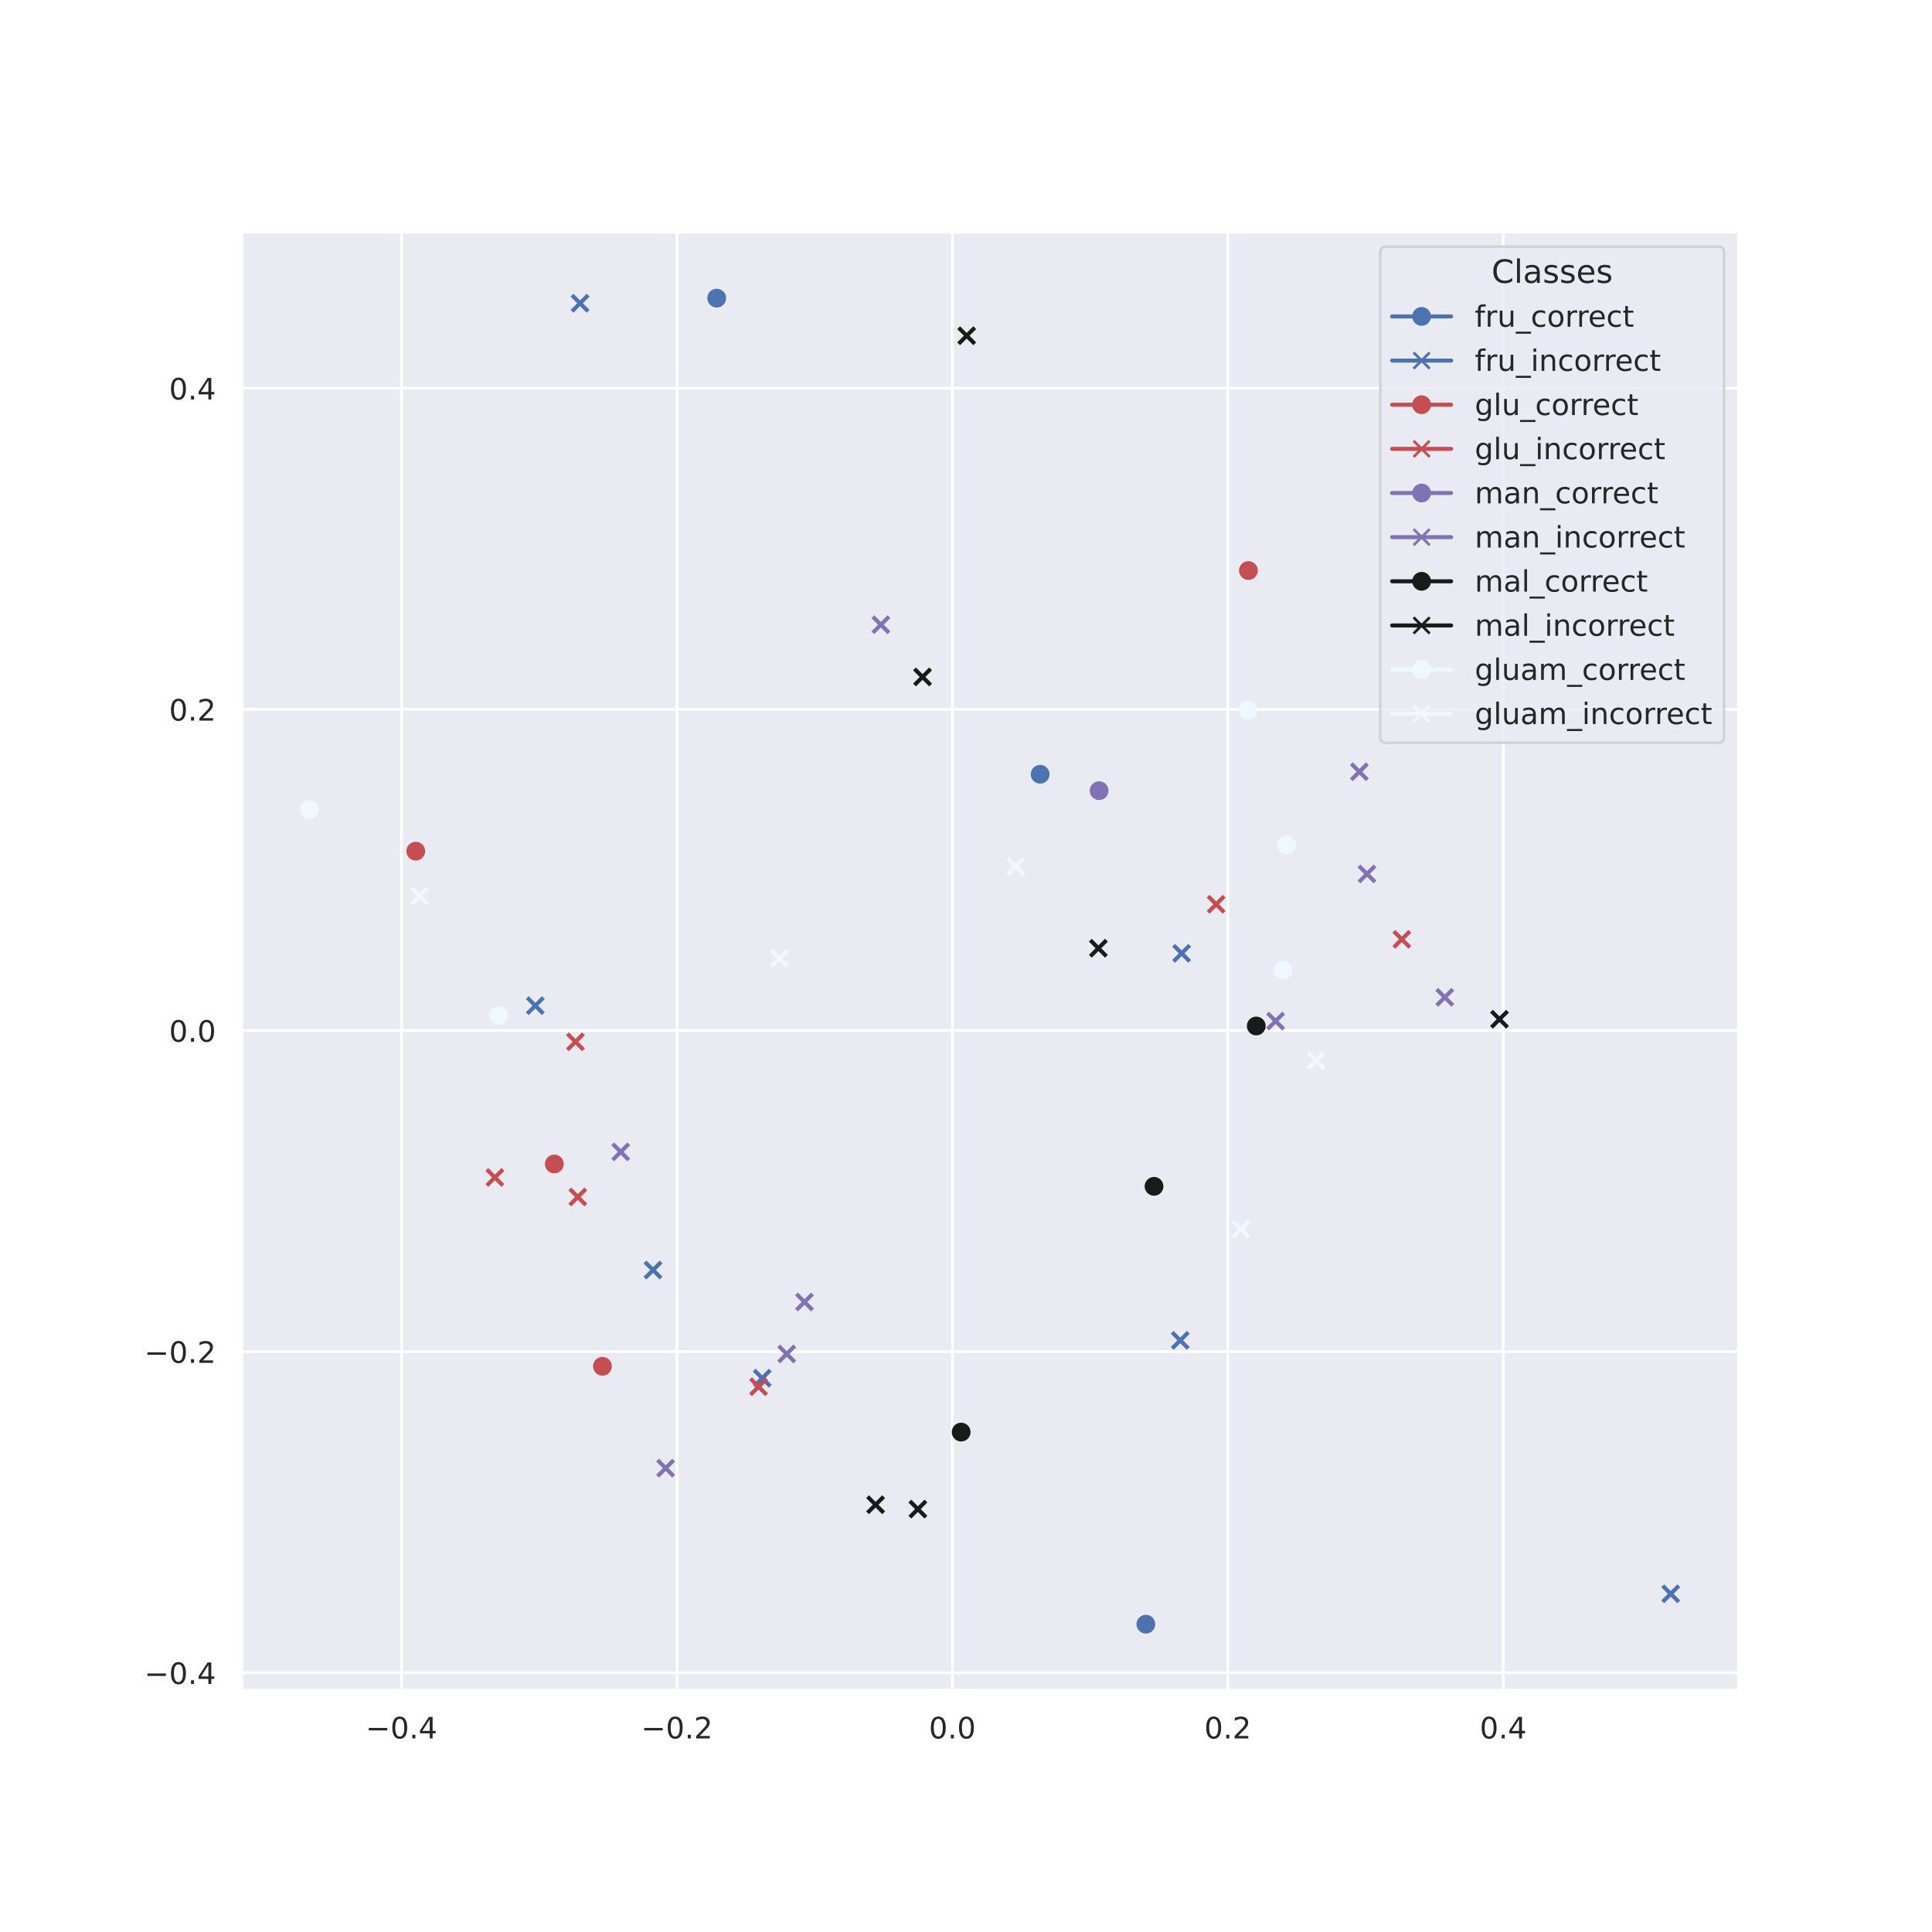 <?xml version="1.0" encoding="utf-8" standalone="no"?>
<!DOCTYPE svg PUBLIC "-//W3C//DTD SVG 1.1//EN"
  "http://www.w3.org/Graphics/SVG/1.1/DTD/svg11.dtd">
<!-- Created with matplotlib (https://matplotlib.org/) -->
<svg height="720pt" version="1.1" viewBox="0 0 720 720" width="720pt" xmlns="http://www.w3.org/2000/svg" xmlns:xlink="http://www.w3.org/1999/xlink">
 <defs>
  <style type="text/css">
*{stroke-linecap:butt;stroke-linejoin:round;}
  </style>
 </defs>
 <g id="figure_1">
  <g id="patch_1">
   <path d="M 0 720 
L 720 720 
L 720 0 
L 0 0 
z
" style="fill:#ffffff;"/>
  </g>
  <g id="axes_1">
   <g id="patch_2">
    <path d="M 90 630 
L 648 630 
L 648 86.4 
L 90 86.4 
z
" style="fill:#eaeaf2;"/>
   </g>
   <g id="matplotlib.axis_1">
    <g id="xtick_1">
     <g id="line2d_1">
      <path clip-path="url(#p742e190039)" d="M 149.627 630 
L 149.627 86.4 
" style="fill:none;stroke:#ffffff;stroke-linecap:round;"/>
     </g>
     <g id="text_1">
      <!-- −0.4 -->
      <defs>
       <path d="M 10.594 35.5 
L 73.188 35.5 
L 73.188 27.203 
L 10.594 27.203 
z
" id="DejaVuSans-8722"/>
       <path d="M 31.781 66.406 
Q 24.172 66.406 20.328 58.906 
Q 16.5 51.422 16.5 36.375 
Q 16.5 21.391 20.328 13.891 
Q 24.172 6.391 31.781 6.391 
Q 39.453 6.391 43.281 13.891 
Q 47.125 21.391 47.125 36.375 
Q 47.125 51.422 43.281 58.906 
Q 39.453 66.406 31.781 66.406 
z
M 31.781 74.219 
Q 44.047 74.219 50.516 64.516 
Q 56.984 54.828 56.984 36.375 
Q 56.984 17.969 50.516 8.266 
Q 44.047 -1.422 31.781 -1.422 
Q 19.531 -1.422 13.062 8.266 
Q 6.594 17.969 6.594 36.375 
Q 6.594 54.828 13.062 64.516 
Q 19.531 74.219 31.781 74.219 
z
" id="DejaVuSans-48"/>
       <path d="M 10.688 12.406 
L 21 12.406 
L 21 0 
L 10.688 0 
z
" id="DejaVuSans-46"/>
       <path d="M 37.797 64.312 
L 12.891 25.391 
L 37.797 25.391 
z
M 35.203 72.906 
L 47.609 72.906 
L 47.609 25.391 
L 58.016 25.391 
L 58.016 17.188 
L 47.609 17.188 
L 47.609 0 
L 37.797 0 
L 37.797 17.188 
L 4.891 17.188 
L 4.891 26.703 
z
" id="DejaVuSans-52"/>
      </defs>
      <g style="fill:#262626;" transform="translate(136.271 647.858)scale(0.11 -0.11)">
       <use xlink:href="#DejaVuSans-8722"/>
       <use x="83.789" xlink:href="#DejaVuSans-48"/>
       <use x="147.412" xlink:href="#DejaVuSans-46"/>
       <use x="179.199" xlink:href="#DejaVuSans-52"/>
      </g>
     </g>
    </g>
    <g id="xtick_2">
     <g id="line2d_2">
      <path clip-path="url(#p742e190039)" d="M 252.271 630 
L 252.271 86.4 
" style="fill:none;stroke:#ffffff;stroke-linecap:round;"/>
     </g>
     <g id="text_2">
      <!-- −0.2 -->
      <defs>
       <path d="M 19.188 8.297 
L 53.609 8.297 
L 53.609 0 
L 7.328 0 
L 7.328 8.297 
Q 12.938 14.109 22.625 23.891 
Q 32.328 33.688 34.812 36.531 
Q 39.547 41.844 41.422 45.531 
Q 43.312 49.219 43.312 52.781 
Q 43.312 58.594 39.234 62.25 
Q 35.156 65.922 28.609 65.922 
Q 23.969 65.922 18.812 64.312 
Q 13.672 62.703 7.812 59.422 
L 7.812 69.391 
Q 13.766 71.781 18.938 73 
Q 24.125 74.219 28.422 74.219 
Q 39.75 74.219 46.484 68.547 
Q 53.219 62.891 53.219 53.422 
Q 53.219 48.922 51.531 44.891 
Q 49.859 40.875 45.406 35.406 
Q 44.188 33.984 37.641 27.219 
Q 31.109 20.453 19.188 8.297 
z
" id="DejaVuSans-50"/>
      </defs>
      <g style="fill:#262626;" transform="translate(238.915 647.858)scale(0.11 -0.11)">
       <use xlink:href="#DejaVuSans-8722"/>
       <use x="83.789" xlink:href="#DejaVuSans-48"/>
       <use x="147.412" xlink:href="#DejaVuSans-46"/>
       <use x="179.199" xlink:href="#DejaVuSans-50"/>
      </g>
     </g>
    </g>
    <g id="xtick_3">
     <g id="line2d_3">
      <path clip-path="url(#p742e190039)" d="M 354.915 630 
L 354.915 86.4 
" style="fill:none;stroke:#ffffff;stroke-linecap:round;"/>
     </g>
     <g id="text_3">
      <!-- 0.0 -->
      <g style="fill:#262626;" transform="translate(346.169 647.858)scale(0.11 -0.11)">
       <use xlink:href="#DejaVuSans-48"/>
       <use x="63.623" xlink:href="#DejaVuSans-46"/>
       <use x="95.41" xlink:href="#DejaVuSans-48"/>
      </g>
     </g>
    </g>
    <g id="xtick_4">
     <g id="line2d_4">
      <path clip-path="url(#p742e190039)" d="M 457.559 630 
L 457.559 86.4 
" style="fill:none;stroke:#ffffff;stroke-linecap:round;"/>
     </g>
     <g id="text_4">
      <!-- 0.2 -->
      <g style="fill:#262626;" transform="translate(448.813 647.858)scale(0.11 -0.11)">
       <use xlink:href="#DejaVuSans-48"/>
       <use x="63.623" xlink:href="#DejaVuSans-46"/>
       <use x="95.41" xlink:href="#DejaVuSans-50"/>
      </g>
     </g>
    </g>
    <g id="xtick_5">
     <g id="line2d_5">
      <path clip-path="url(#p742e190039)" d="M 560.204 630 
L 560.204 86.4 
" style="fill:none;stroke:#ffffff;stroke-linecap:round;"/>
     </g>
     <g id="text_5">
      <!-- 0.4 -->
      <g style="fill:#262626;" transform="translate(551.457 647.858)scale(0.11 -0.11)">
       <use xlink:href="#DejaVuSans-48"/>
       <use x="63.623" xlink:href="#DejaVuSans-46"/>
       <use x="95.41" xlink:href="#DejaVuSans-52"/>
      </g>
     </g>
    </g>
   </g>
   <g id="matplotlib.axis_2">
    <g id="ytick_1">
     <g id="line2d_6">
      <path clip-path="url(#p742e190039)" d="M 90 623.382 
L 648 623.382 
" style="fill:none;stroke:#ffffff;stroke-linecap:round;"/>
     </g>
     <g id="text_6">
      <!-- −0.4 -->
      <g style="fill:#262626;" transform="translate(53.789 627.561)scale(0.11 -0.11)">
       <use xlink:href="#DejaVuSans-8722"/>
       <use x="83.789" xlink:href="#DejaVuSans-48"/>
       <use x="147.412" xlink:href="#DejaVuSans-46"/>
       <use x="179.199" xlink:href="#DejaVuSans-52"/>
      </g>
     </g>
    </g>
    <g id="ytick_2">
     <g id="line2d_7">
      <path clip-path="url(#p742e190039)" d="M 90 503.71 
L 648 503.71 
" style="fill:none;stroke:#ffffff;stroke-linecap:round;"/>
     </g>
     <g id="text_7">
      <!-- −0.2 -->
      <g style="fill:#262626;" transform="translate(53.789 507.889)scale(0.11 -0.11)">
       <use xlink:href="#DejaVuSans-8722"/>
       <use x="83.789" xlink:href="#DejaVuSans-48"/>
       <use x="147.412" xlink:href="#DejaVuSans-46"/>
       <use x="179.199" xlink:href="#DejaVuSans-50"/>
      </g>
     </g>
    </g>
    <g id="ytick_3">
     <g id="line2d_8">
      <path clip-path="url(#p742e190039)" d="M 90 384.037 
L 648 384.037 
" style="fill:none;stroke:#ffffff;stroke-linecap:round;"/>
     </g>
     <g id="text_8">
      <!-- 0.0 -->
      <g style="fill:#262626;" transform="translate(63.007 388.216)scale(0.11 -0.11)">
       <use xlink:href="#DejaVuSans-48"/>
       <use x="63.623" xlink:href="#DejaVuSans-46"/>
       <use x="95.41" xlink:href="#DejaVuSans-48"/>
      </g>
     </g>
    </g>
    <g id="ytick_4">
     <g id="line2d_9">
      <path clip-path="url(#p742e190039)" d="M 90 264.365 
L 648 264.365 
" style="fill:none;stroke:#ffffff;stroke-linecap:round;"/>
     </g>
     <g id="text_9">
      <!-- 0.2 -->
      <g style="fill:#262626;" transform="translate(63.007 268.544)scale(0.11 -0.11)">
       <use xlink:href="#DejaVuSans-48"/>
       <use x="63.623" xlink:href="#DejaVuSans-46"/>
       <use x="95.41" xlink:href="#DejaVuSans-50"/>
      </g>
     </g>
    </g>
    <g id="ytick_5">
     <g id="line2d_10">
      <path clip-path="url(#p742e190039)" d="M 90 144.692 
L 648 144.692 
" style="fill:none;stroke:#ffffff;stroke-linecap:round;"/>
     </g>
     <g id="text_10">
      <!-- 0.4 -->
      <g style="fill:#262626;" transform="translate(63.007 148.871)scale(0.11 -0.11)">
       <use xlink:href="#DejaVuSans-48"/>
       <use x="63.623" xlink:href="#DejaVuSans-46"/>
       <use x="95.41" xlink:href="#DejaVuSans-52"/>
      </g>
     </g>
    </g>
   </g>
   <g id="PathCollection_1">
    <defs>
     <path d="M -3 3 
L 3 -3 
M -3 -3 
L 3 3 
" id="m4ecdf80419" style="stroke:#c44e52;stroke-width:1.5;"/>
    </defs>
    <g clip-path="url(#p742e190039)">
     <use style="fill:#c44e52;stroke:#c44e52;stroke-width:1.5;" x="453.23" xlink:href="#m4ecdf80419" y="337.004"/>
    </g>
   </g>
   <g id="PathCollection_2">
    <defs>
     <path d="M 0 3 
C 0.796 3 1.559 2.684 2.121 2.121 
C 2.684 1.559 3 0.796 3 0 
C 3 -0.796 2.684 -1.559 2.121 -2.121 
C 1.559 -2.684 0.796 -3 0 -3 
C -0.796 -3 -1.559 -2.684 -2.121 -2.121 
C -2.684 -1.559 -3 -0.796 -3 0 
C -3 0.796 -2.684 1.559 -2.121 2.121 
C -1.559 2.684 -0.796 3 0 3 
z
" id="m5ff6b0a278" style="stroke:#1a1a1a;"/>
    </defs>
    <g clip-path="url(#p742e190039)">
     <use style="fill:#1a1a1a;stroke:#1a1a1a;" x="430.072" xlink:href="#m5ff6b0a278" y="442.111"/>
    </g>
   </g>
   <g id="PathCollection_3">
    <defs>
     <path d="M -3 3 
L 3 -3 
M -3 -3 
L 3 3 
" id="me3fd0d58c4" style="stroke:#8172b3;stroke-width:1.5;"/>
    </defs>
    <g clip-path="url(#p742e190039)">
     <use style="fill:#8172b3;stroke:#8172b3;stroke-width:1.5;" x="299.812" xlink:href="#me3fd0d58c4" y="485.21"/>
    </g>
   </g>
   <g id="PathCollection_4">
    <defs>
     <path d="M -3 3 
L 3 -3 
M -3 -3 
L 3 3 
" id="ma33fd063e4" style="stroke:#4c72b0;stroke-width:1.5;"/>
    </defs>
    <g clip-path="url(#p742e190039)">
     <use style="fill:#4c72b0;stroke:#4c72b0;stroke-width:1.5;" x="284.069" xlink:href="#ma33fd063e4" y="513.61"/>
    </g>
   </g>
   <g id="PathCollection_5">
    <g clip-path="url(#p742e190039)">
     <use style="fill:#8172b3;stroke:#8172b3;stroke-width:1.5;" x="293.185" xlink:href="#me3fd0d58c4" y="504.586"/>
    </g>
   </g>
   <g id="PathCollection_6">
    <defs>
     <path d="M -3 3 
L 3 -3 
M -3 -3 
L 3 3 
" id="m417f2719a5" style="stroke:#1a1a1a;stroke-width:1.5;"/>
    </defs>
    <g clip-path="url(#p742e190039)">
     <use style="fill:#1a1a1a;stroke:#1a1a1a;stroke-width:1.5;" x="360.254" xlink:href="#m417f2719a5" y="125.119"/>
    </g>
   </g>
   <g id="PathCollection_7">
    <g clip-path="url(#p742e190039)">
     <use style="fill:#4c72b0;stroke:#4c72b0;stroke-width:1.5;" x="216.171" xlink:href="#ma33fd063e4" y="113.016"/>
    </g>
   </g>
   <g id="PathCollection_8">
    <defs>
     <path d="M 0 3 
C 0.796 3 1.559 2.684 2.121 2.121 
C 2.684 1.559 3 0.796 3 0 
C 3 -0.796 2.684 -1.559 2.121 -2.121 
C 1.559 -2.684 0.796 -3 0 -3 
C -0.796 -3 -1.559 -2.684 -2.121 -2.121 
C -2.684 -1.559 -3 -0.796 -3 0 
C -3 0.796 -2.684 1.559 -2.121 2.121 
C -1.559 2.684 -0.796 3 0 3 
z
" id="mcd334c26f2" style="stroke:#c44e52;"/>
    </defs>
    <g clip-path="url(#p742e190039)">
     <use style="fill:#c44e52;stroke:#c44e52;" x="154.946" xlink:href="#mcd334c26f2" y="317.2"/>
    </g>
   </g>
   <g id="PathCollection_9">
    <defs>
     <path d="M 0 3 
C 0.796 3 1.559 2.684 2.121 2.121 
C 2.684 1.559 3 0.796 3 0 
C 3 -0.796 2.684 -1.559 2.121 -2.121 
C 1.559 -2.684 0.796 -3 0 -3 
C -0.796 -3 -1.559 -2.684 -2.121 -2.121 
C -2.684 -1.559 -3 -0.796 -3 0 
C -3 0.796 -2.684 1.559 -2.121 2.121 
C -1.559 2.684 -0.796 3 0 3 
z
" id="mf1f36b27ff" style="stroke:#f0f8ff;"/>
    </defs>
    <g clip-path="url(#p742e190039)">
     <use style="fill:#f0f8ff;stroke:#f0f8ff;" x="465.065" xlink:href="#mf1f36b27ff" y="264.601"/>
    </g>
   </g>
   <g id="PathCollection_10">
    <defs>
     <path d="M -3 3 
L 3 -3 
M -3 -3 
L 3 3 
" id="m5c996daf5e" style="stroke:#f0f8ff;stroke-width:1.5;"/>
    </defs>
    <g clip-path="url(#p742e190039)">
     <use style="fill:#f0f8ff;stroke:#f0f8ff;stroke-width:1.5;" x="462.406" xlink:href="#m5c996daf5e" y="458.064"/>
    </g>
   </g>
   <g id="PathCollection_11">
    <defs>
     <path d="M 0 3 
C 0.796 3 1.559 2.684 2.121 2.121 
C 2.684 1.559 3 0.796 3 0 
C 3 -0.796 2.684 -1.559 2.121 -2.121 
C 1.559 -2.684 0.796 -3 0 -3 
C -0.796 -3 -1.559 -2.684 -2.121 -2.121 
C -2.684 -1.559 -3 -0.796 -3 0 
C -3 0.796 -2.684 1.559 -2.121 2.121 
C -1.559 2.684 -0.796 3 0 3 
z
" id="mc24991c080" style="stroke:#4c72b0;"/>
    </defs>
    <g clip-path="url(#p742e190039)">
     <use style="fill:#4c72b0;stroke:#4c72b0;" x="267.103" xlink:href="#mc24991c080" y="111.109"/>
    </g>
   </g>
   <g id="PathCollection_12">
    <g clip-path="url(#p742e190039)">
     <use style="fill:#f0f8ff;stroke:#f0f8ff;stroke-width:1.5;" x="290.462" xlink:href="#m5c996daf5e" y="357.166"/>
    </g>
   </g>
   <g id="PathCollection_13">
    <g clip-path="url(#p742e190039)">
     <use style="fill:#4c72b0;stroke:#4c72b0;stroke-width:1.5;" x="439.84" xlink:href="#ma33fd063e4" y="499.521"/>
    </g>
   </g>
   <g id="PathCollection_14">
    <g clip-path="url(#p742e190039)">
     <use style="fill:#c44e52;stroke:#c44e52;stroke-width:1.5;" x="184.428" xlink:href="#m4ecdf80419" y="438.806"/>
    </g>
   </g>
   <g id="PathCollection_15">
    <g clip-path="url(#p742e190039)">
     <use style="fill:#8172b3;stroke:#8172b3;stroke-width:1.5;" x="509.432" xlink:href="#me3fd0d58c4" y="325.697"/>
    </g>
   </g>
   <g id="PathCollection_16">
    <g clip-path="url(#p742e190039)">
     <use style="fill:#f0f8ff;stroke:#f0f8ff;" x="478.142" xlink:href="#mf1f36b27ff" y="361.523"/>
    </g>
   </g>
   <g id="PathCollection_17">
    <g clip-path="url(#p742e190039)">
     <use style="fill:#c44e52;stroke:#c44e52;" x="465.247" xlink:href="#mcd334c26f2" y="212.619"/>
    </g>
   </g>
   <g id="PathCollection_18">
    <g clip-path="url(#p742e190039)">
     <use style="fill:#1a1a1a;stroke:#1a1a1a;stroke-width:1.5;" x="409.339" xlink:href="#m417f2719a5" y="353.383"/>
    </g>
   </g>
   <g id="PathCollection_19">
    <g clip-path="url(#p742e190039)">
     <use style="fill:#8172b3;stroke:#8172b3;stroke-width:1.5;" x="248.068" xlink:href="#me3fd0d58c4" y="547.144"/>
    </g>
   </g>
   <g id="PathCollection_20">
    <g clip-path="url(#p742e190039)">
     <use style="fill:#1a1a1a;stroke:#1a1a1a;stroke-width:1.5;" x="342.071" xlink:href="#m417f2719a5" y="562.405"/>
    </g>
   </g>
   <g id="PathCollection_21">
    <defs>
     <path d="M 0 3 
C 0.796 3 1.559 2.684 2.121 2.121 
C 2.684 1.559 3 0.796 3 0 
C 3 -0.796 2.684 -1.559 2.121 -2.121 
C 1.559 -2.684 0.796 -3 0 -3 
C -0.796 -3 -1.559 -2.684 -2.121 -2.121 
C -2.684 -1.559 -3 -0.796 -3 0 
C -3 0.796 -2.684 1.559 -2.121 2.121 
C -1.559 2.684 -0.796 3 0 3 
z
" id="md93595241d" style="stroke:#8172b3;"/>
    </defs>
    <g clip-path="url(#p742e190039)">
     <use style="fill:#8172b3;stroke:#8172b3;" x="409.605" xlink:href="#md93595241d" y="294.664"/>
    </g>
   </g>
   <g id="PathCollection_22">
    <g clip-path="url(#p742e190039)">
     <use style="fill:#1a1a1a;stroke:#1a1a1a;" x="358.197" xlink:href="#m5ff6b0a278" y="533.698"/>
    </g>
   </g>
   <g id="PathCollection_23">
    <g clip-path="url(#p742e190039)">
     <use style="fill:#4c72b0;stroke:#4c72b0;stroke-width:1.5;" x="243.372" xlink:href="#ma33fd063e4" y="473.308"/>
    </g>
   </g>
   <g id="PathCollection_24">
    <g clip-path="url(#p742e190039)">
     <use style="fill:#f0f8ff;stroke:#f0f8ff;stroke-width:1.5;" x="378.522" xlink:href="#m5c996daf5e" y="322.852"/>
    </g>
   </g>
   <g id="PathCollection_25">
    <g clip-path="url(#p742e190039)">
     <use style="fill:#f0f8ff;stroke:#f0f8ff;stroke-width:1.5;" x="490.467" xlink:href="#m5c996daf5e" y="395.286"/>
    </g>
   </g>
   <g id="PathCollection_26">
    <g clip-path="url(#p742e190039)">
     <use style="fill:#c44e52;stroke:#c44e52;stroke-width:1.5;" x="522.42" xlink:href="#m4ecdf80419" y="350.062"/>
    </g>
   </g>
   <g id="PathCollection_27">
    <g clip-path="url(#p742e190039)">
     <use style="fill:#c44e52;stroke:#c44e52;" x="206.581" xlink:href="#mcd334c26f2" y="433.774"/>
    </g>
   </g>
   <g id="PathCollection_28">
    <g clip-path="url(#p742e190039)">
     <use style="fill:#4c72b0;stroke:#4c72b0;stroke-width:1.5;" x="622.636" xlink:href="#ma33fd063e4" y="593.974"/>
    </g>
   </g>
   <g id="PathCollection_29">
    <g clip-path="url(#p742e190039)">
     <use style="fill:#8172b3;stroke:#8172b3;stroke-width:1.5;" x="231.329" xlink:href="#me3fd0d58c4" y="429.268"/>
    </g>
   </g>
   <g id="PathCollection_30">
    <g clip-path="url(#p742e190039)">
     <use style="fill:#1a1a1a;stroke:#1a1a1a;stroke-width:1.5;" x="343.803" xlink:href="#m417f2719a5" y="252.279"/>
    </g>
   </g>
   <g id="PathCollection_31">
    <g clip-path="url(#p742e190039)">
     <use style="fill:#1a1a1a;stroke:#1a1a1a;" x="468.168" xlink:href="#m5ff6b0a278" y="382.354"/>
    </g>
   </g>
   <g id="PathCollection_32">
    <g clip-path="url(#p742e190039)">
     <use style="fill:#8172b3;stroke:#8172b3;stroke-width:1.5;" x="506.596" xlink:href="#me3fd0d58c4" y="287.613"/>
    </g>
   </g>
   <g id="PathCollection_33">
    <g clip-path="url(#p742e190039)">
     <use style="fill:#8172b3;stroke:#8172b3;stroke-width:1.5;" x="538.43" xlink:href="#me3fd0d58c4" y="371.667"/>
    </g>
   </g>
   <g id="PathCollection_34">
    <g clip-path="url(#p742e190039)">
     <use style="fill:#f0f8ff;stroke:#f0f8ff;stroke-width:1.5;" x="156.314" xlink:href="#m5c996daf5e" y="333.931"/>
    </g>
   </g>
   <g id="PathCollection_35">
    <g clip-path="url(#p742e190039)">
     <use style="fill:#4c72b0;stroke:#4c72b0;" x="427.024" xlink:href="#mc24991c080" y="605.291"/>
    </g>
   </g>
   <g id="PathCollection_36">
    <g clip-path="url(#p742e190039)">
     <use style="fill:#f0f8ff;stroke:#f0f8ff;" x="115.364" xlink:href="#mf1f36b27ff" y="301.74"/>
    </g>
   </g>
   <g id="PathCollection_37">
    <g clip-path="url(#p742e190039)">
     <use style="fill:#c44e52;stroke:#c44e52;stroke-width:1.5;" x="214.453" xlink:href="#m4ecdf80419" y="388.247"/>
    </g>
   </g>
   <g id="PathCollection_38">
    <g clip-path="url(#p742e190039)">
     <use style="fill:#c44e52;stroke:#c44e52;" x="224.509" xlink:href="#mcd334c26f2" y="509.178"/>
    </g>
   </g>
   <g id="PathCollection_39">
    <g clip-path="url(#p742e190039)">
     <use style="fill:#4c72b0;stroke:#4c72b0;stroke-width:1.5;" x="199.499" xlink:href="#ma33fd063e4" y="374.779"/>
    </g>
   </g>
   <g id="PathCollection_40">
    <g clip-path="url(#p742e190039)">
     <use style="fill:#1a1a1a;stroke:#1a1a1a;stroke-width:1.5;" x="326.314" xlink:href="#m417f2719a5" y="560.765"/>
    </g>
   </g>
   <g id="PathCollection_41">
    <g clip-path="url(#p742e190039)">
     <use style="fill:#4c72b0;stroke:#4c72b0;" x="387.628" xlink:href="#mc24991c080" y="288.55"/>
    </g>
   </g>
   <g id="PathCollection_42">
    <g clip-path="url(#p742e190039)">
     <use style="fill:#8172b3;stroke:#8172b3;stroke-width:1.5;" x="328.28" xlink:href="#me3fd0d58c4" y="232.817"/>
    </g>
   </g>
   <g id="PathCollection_43">
    <g clip-path="url(#p742e190039)">
     <use style="fill:#c44e52;stroke:#c44e52;stroke-width:1.5;" x="215.329" xlink:href="#m4ecdf80419" y="446.077"/>
    </g>
   </g>
   <g id="PathCollection_44">
    <g clip-path="url(#p742e190039)">
     <use style="fill:#f0f8ff;stroke:#f0f8ff;" x="185.885" xlink:href="#mf1f36b27ff" y="378.451"/>
    </g>
   </g>
   <g id="PathCollection_45">
    <g clip-path="url(#p742e190039)">
     <use style="fill:#c44e52;stroke:#c44e52;stroke-width:1.5;" x="282.704" xlink:href="#m4ecdf80419" y="516.8"/>
    </g>
   </g>
   <g id="PathCollection_46">
    <g clip-path="url(#p742e190039)">
     <use style="fill:#4c72b0;stroke:#4c72b0;stroke-width:1.5;" x="440.37" xlink:href="#ma33fd063e4" y="355.273"/>
    </g>
   </g>
   <g id="PathCollection_47">
    <g clip-path="url(#p742e190039)">
     <use style="fill:#f0f8ff;stroke:#f0f8ff;" x="479.504" xlink:href="#mf1f36b27ff" y="314.848"/>
    </g>
   </g>
   <g id="PathCollection_48">
    <g clip-path="url(#p742e190039)">
     <use style="fill:#8172b3;stroke:#8172b3;stroke-width:1.5;" x="475.384" xlink:href="#me3fd0d58c4" y="380.531"/>
    </g>
   </g>
   <g id="PathCollection_49">
    <g clip-path="url(#p742e190039)">
     <use style="fill:#1a1a1a;stroke:#1a1a1a;stroke-width:1.5;" x="558.82" xlink:href="#m417f2719a5" y="379.843"/>
    </g>
   </g>
   <g id="patch_3">
    <path d="M 90 630 
L 90 86.4 
" style="fill:none;stroke:#ffffff;stroke-linecap:square;stroke-linejoin:miter;stroke-width:1.25;"/>
   </g>
   <g id="patch_4">
    <path d="M 648 630 
L 648 86.4 
" style="fill:none;stroke:#ffffff;stroke-linecap:square;stroke-linejoin:miter;stroke-width:1.25;"/>
   </g>
   <g id="patch_5">
    <path d="M 90 630 
L 648 630 
" style="fill:none;stroke:#ffffff;stroke-linecap:square;stroke-linejoin:miter;stroke-width:1.25;"/>
   </g>
   <g id="patch_6">
    <path d="M 90 86.4 
L 648 86.4 
" style="fill:none;stroke:#ffffff;stroke-linecap:square;stroke-linejoin:miter;stroke-width:1.25;"/>
   </g>
   <g id="legend_1">
    <g id="patch_7">
     <path d="M 516.595 276.832 
L 640.3 276.832 
Q 642.5 276.832 642.5 274.632 
L 642.5 94.1 
Q 642.5 91.9 640.3 91.9 
L 516.595 91.9 
Q 514.395 91.9 514.395 94.1 
L 514.395 274.632 
Q 514.395 276.832 516.595 276.832 
z
" style="fill:#eaeaf2;opacity:0.8;stroke:#cccccc;stroke-linejoin:miter;"/>
    </g>
    <g id="text_11">
     <!-- Classes -->
     <defs>
      <path d="M 64.406 67.281 
L 64.406 56.891 
Q 59.422 61.531 53.781 63.812 
Q 48.141 66.109 41.797 66.109 
Q 29.297 66.109 22.656 58.469 
Q 16.016 50.828 16.016 36.375 
Q 16.016 21.969 22.656 14.328 
Q 29.297 6.688 41.797 6.688 
Q 48.141 6.688 53.781 8.984 
Q 59.422 11.281 64.406 15.922 
L 64.406 5.609 
Q 59.234 2.094 53.438 0.328 
Q 47.656 -1.422 41.219 -1.422 
Q 24.656 -1.422 15.125 8.703 
Q 5.609 18.844 5.609 36.375 
Q 5.609 53.953 15.125 64.078 
Q 24.656 74.219 41.219 74.219 
Q 47.75 74.219 53.531 72.484 
Q 59.328 70.75 64.406 67.281 
z
" id="DejaVuSans-67"/>
      <path d="M 9.422 75.984 
L 18.406 75.984 
L 18.406 0 
L 9.422 0 
z
" id="DejaVuSans-108"/>
      <path d="M 34.281 27.484 
Q 23.391 27.484 19.188 25 
Q 14.984 22.516 14.984 16.5 
Q 14.984 11.719 18.141 8.906 
Q 21.297 6.109 26.703 6.109 
Q 34.188 6.109 38.703 11.406 
Q 43.219 16.703 43.219 25.484 
L 43.219 27.484 
z
M 52.203 31.203 
L 52.203 0 
L 43.219 0 
L 43.219 8.297 
Q 40.141 3.328 35.547 0.953 
Q 30.953 -1.422 24.312 -1.422 
Q 15.922 -1.422 10.953 3.297 
Q 6 8.016 6 15.922 
Q 6 25.141 12.172 29.828 
Q 18.359 34.516 30.609 34.516 
L 43.219 34.516 
L 43.219 35.406 
Q 43.219 41.609 39.141 45 
Q 35.062 48.391 27.688 48.391 
Q 23 48.391 18.547 47.266 
Q 14.109 46.141 10.016 43.891 
L 10.016 52.203 
Q 14.938 54.109 19.578 55.047 
Q 24.219 56 28.609 56 
Q 40.484 56 46.344 49.844 
Q 52.203 43.703 52.203 31.203 
z
" id="DejaVuSans-97"/>
      <path d="M 44.281 53.078 
L 44.281 44.578 
Q 40.484 46.531 36.375 47.5 
Q 32.281 48.484 27.875 48.484 
Q 21.188 48.484 17.844 46.438 
Q 14.5 44.391 14.5 40.281 
Q 14.5 37.156 16.891 35.375 
Q 19.281 33.594 26.516 31.984 
L 29.594 31.297 
Q 39.156 29.25 43.188 25.516 
Q 47.219 21.781 47.219 15.094 
Q 47.219 7.469 41.188 3.016 
Q 35.156 -1.422 24.609 -1.422 
Q 20.219 -1.422 15.453 -0.562 
Q 10.688 0.297 5.422 2 
L 5.422 11.281 
Q 10.406 8.688 15.234 7.391 
Q 20.062 6.109 24.812 6.109 
Q 31.156 6.109 34.562 8.281 
Q 37.984 10.453 37.984 14.406 
Q 37.984 18.062 35.516 20.016 
Q 33.062 21.969 24.703 23.781 
L 21.578 24.516 
Q 13.234 26.266 9.516 29.906 
Q 5.812 33.547 5.812 39.891 
Q 5.812 47.609 11.281 51.797 
Q 16.75 56 26.812 56 
Q 31.781 56 36.172 55.266 
Q 40.578 54.547 44.281 53.078 
z
" id="DejaVuSans-115"/>
      <path d="M 56.203 29.594 
L 56.203 25.203 
L 14.891 25.203 
Q 15.484 15.922 20.484 11.062 
Q 25.484 6.203 34.422 6.203 
Q 39.594 6.203 44.453 7.469 
Q 49.312 8.734 54.109 11.281 
L 54.109 2.781 
Q 49.266 0.734 44.188 -0.344 
Q 39.109 -1.422 33.891 -1.422 
Q 20.797 -1.422 13.156 6.188 
Q 5.516 13.812 5.516 26.812 
Q 5.516 40.234 12.766 48.109 
Q 20.016 56 32.328 56 
Q 43.359 56 49.781 48.891 
Q 56.203 41.797 56.203 29.594 
z
M 47.219 32.234 
Q 47.125 39.594 43.094 43.984 
Q 39.062 48.391 32.422 48.391 
Q 24.906 48.391 20.391 44.141 
Q 15.875 39.891 15.188 32.172 
z
" id="DejaVuSans-101"/>
     </defs>
     <g style="fill:#262626;" transform="translate(555.845 105.418)scale(0.12 -0.12)">
      <use xlink:href="#DejaVuSans-67"/>
      <use x="69.824" xlink:href="#DejaVuSans-108"/>
      <use x="97.607" xlink:href="#DejaVuSans-97"/>
      <use x="158.887" xlink:href="#DejaVuSans-115"/>
      <use x="210.986" xlink:href="#DejaVuSans-115"/>
      <use x="263.086" xlink:href="#DejaVuSans-101"/>
      <use x="324.609" xlink:href="#DejaVuSans-115"/>
     </g>
    </g>
    <g id="line2d_11">
     <path d="M 518.795 117.922 
L 540.795 117.922 
" style="fill:none;stroke:#4c72b0;stroke-linecap:round;stroke-width:1.5;"/>
    </g>
    <g id="line2d_12">
     <g>
      <use style="fill:#4c72b0;stroke:#4c72b0;" x="529.795" xlink:href="#mc24991c080" y="117.922"/>
     </g>
    </g>
    <g id="text_12">
     <!-- fru_correct -->
     <defs>
      <path d="M 37.109 75.984 
L 37.109 68.5 
L 28.516 68.5 
Q 23.688 68.5 21.797 66.547 
Q 19.922 64.594 19.922 59.516 
L 19.922 54.688 
L 34.719 54.688 
L 34.719 47.703 
L 19.922 47.703 
L 19.922 0 
L 10.891 0 
L 10.891 47.703 
L 2.297 47.703 
L 2.297 54.688 
L 10.891 54.688 
L 10.891 58.5 
Q 10.891 67.625 15.141 71.797 
Q 19.391 75.984 28.609 75.984 
z
" id="DejaVuSans-102"/>
      <path d="M 41.109 46.297 
Q 39.594 47.172 37.812 47.578 
Q 36.031 48 33.891 48 
Q 26.266 48 22.188 43.047 
Q 18.109 38.094 18.109 28.812 
L 18.109 0 
L 9.078 0 
L 9.078 54.688 
L 18.109 54.688 
L 18.109 46.188 
Q 20.953 51.172 25.484 53.578 
Q 30.031 56 36.531 56 
Q 37.453 56 38.578 55.875 
Q 39.703 55.766 41.062 55.516 
z
" id="DejaVuSans-114"/>
      <path d="M 8.5 21.578 
L 8.5 54.688 
L 17.484 54.688 
L 17.484 21.922 
Q 17.484 14.156 20.5 10.266 
Q 23.531 6.391 29.594 6.391 
Q 36.859 6.391 41.078 11.031 
Q 45.312 15.672 45.312 23.688 
L 45.312 54.688 
L 54.297 54.688 
L 54.297 0 
L 45.312 0 
L 45.312 8.406 
Q 42.047 3.422 37.719 1 
Q 33.406 -1.422 27.688 -1.422 
Q 18.266 -1.422 13.375 4.438 
Q 8.5 10.297 8.5 21.578 
z
M 31.109 56 
z
" id="DejaVuSans-117"/>
      <path d="M 50.984 -16.609 
L 50.984 -23.578 
L -0.984 -23.578 
L -0.984 -16.609 
z
" id="DejaVuSans-95"/>
      <path d="M 48.781 52.594 
L 48.781 44.188 
Q 44.969 46.297 41.141 47.344 
Q 37.312 48.391 33.406 48.391 
Q 24.656 48.391 19.812 42.844 
Q 14.984 37.312 14.984 27.297 
Q 14.984 17.281 19.812 11.734 
Q 24.656 6.203 33.406 6.203 
Q 37.312 6.203 41.141 7.25 
Q 44.969 8.297 48.781 10.406 
L 48.781 2.094 
Q 45.016 0.344 40.984 -0.531 
Q 36.969 -1.422 32.422 -1.422 
Q 20.062 -1.422 12.781 6.344 
Q 5.516 14.109 5.516 27.297 
Q 5.516 40.672 12.859 48.328 
Q 20.219 56 33.016 56 
Q 37.156 56 41.109 55.141 
Q 45.062 54.297 48.781 52.594 
z
" id="DejaVuSans-99"/>
      <path d="M 30.609 48.391 
Q 23.391 48.391 19.188 42.75 
Q 14.984 37.109 14.984 27.297 
Q 14.984 17.484 19.156 11.844 
Q 23.344 6.203 30.609 6.203 
Q 37.797 6.203 41.984 11.859 
Q 46.188 17.531 46.188 27.297 
Q 46.188 37.016 41.984 42.703 
Q 37.797 48.391 30.609 48.391 
z
M 30.609 56 
Q 42.328 56 49.016 48.375 
Q 55.719 40.766 55.719 27.297 
Q 55.719 13.875 49.016 6.219 
Q 42.328 -1.422 30.609 -1.422 
Q 18.844 -1.422 12.172 6.219 
Q 5.516 13.875 5.516 27.297 
Q 5.516 40.766 12.172 48.375 
Q 18.844 56 30.609 56 
z
" id="DejaVuSans-111"/>
      <path d="M 18.312 70.219 
L 18.312 54.688 
L 36.812 54.688 
L 36.812 47.703 
L 18.312 47.703 
L 18.312 18.016 
Q 18.312 11.328 20.141 9.422 
Q 21.969 7.516 27.594 7.516 
L 36.812 7.516 
L 36.812 0 
L 27.594 0 
Q 17.188 0 13.234 3.875 
Q 9.281 7.766 9.281 18.016 
L 9.281 47.703 
L 2.688 47.703 
L 2.688 54.688 
L 9.281 54.688 
L 9.281 70.219 
z
" id="DejaVuSans-116"/>
     </defs>
     <g style="fill:#262626;" transform="translate(549.595 121.772)scale(0.11 -0.11)">
      <use xlink:href="#DejaVuSans-102"/>
      <use x="35.205" xlink:href="#DejaVuSans-114"/>
      <use x="76.318" xlink:href="#DejaVuSans-117"/>
      <use x="139.697" xlink:href="#DejaVuSans-95"/>
      <use x="189.697" xlink:href="#DejaVuSans-99"/>
      <use x="244.678" xlink:href="#DejaVuSans-111"/>
      <use x="305.859" xlink:href="#DejaVuSans-114"/>
      <use x="345.223" xlink:href="#DejaVuSans-114"/>
      <use x="384.086" xlink:href="#DejaVuSans-101"/>
      <use x="445.609" xlink:href="#DejaVuSans-99"/>
      <use x="500.59" xlink:href="#DejaVuSans-116"/>
     </g>
    </g>
    <g id="line2d_13">
     <path d="M 518.795 134.374 
L 540.795 134.374 
" style="fill:none;stroke:#4c72b0;stroke-linecap:round;stroke-width:1.5;"/>
    </g>
    <g id="line2d_14">
     <defs>
      <path d="M -3 3 
L 3 -3 
M -3 -3 
L 3 3 
" id="m1237fc2298" style="stroke:#4c72b0;"/>
     </defs>
     <g>
      <use style="fill:#4c72b0;stroke:#4c72b0;" x="529.795" xlink:href="#m1237fc2298" y="134.374"/>
     </g>
    </g>
    <g id="text_13">
     <!-- fru_incorrect -->
     <defs>
      <path d="M 9.422 54.688 
L 18.406 54.688 
L 18.406 0 
L 9.422 0 
z
M 9.422 75.984 
L 18.406 75.984 
L 18.406 64.594 
L 9.422 64.594 
z
" id="DejaVuSans-105"/>
      <path d="M 54.891 33.016 
L 54.891 0 
L 45.906 0 
L 45.906 32.719 
Q 45.906 40.484 42.875 44.328 
Q 39.844 48.188 33.797 48.188 
Q 26.516 48.188 22.312 43.547 
Q 18.109 38.922 18.109 30.906 
L 18.109 0 
L 9.078 0 
L 9.078 54.688 
L 18.109 54.688 
L 18.109 46.188 
Q 21.344 51.125 25.703 53.562 
Q 30.078 56 35.797 56 
Q 45.219 56 50.047 50.172 
Q 54.891 44.344 54.891 33.016 
z
" id="DejaVuSans-110"/>
     </defs>
     <g style="fill:#262626;" transform="translate(549.595 138.224)scale(0.11 -0.11)">
      <use xlink:href="#DejaVuSans-102"/>
      <use x="35.205" xlink:href="#DejaVuSans-114"/>
      <use x="76.318" xlink:href="#DejaVuSans-117"/>
      <use x="139.697" xlink:href="#DejaVuSans-95"/>
      <use x="189.697" xlink:href="#DejaVuSans-105"/>
      <use x="217.48" xlink:href="#DejaVuSans-110"/>
      <use x="280.859" xlink:href="#DejaVuSans-99"/>
      <use x="335.84" xlink:href="#DejaVuSans-111"/>
      <use x="397.021" xlink:href="#DejaVuSans-114"/>
      <use x="436.385" xlink:href="#DejaVuSans-114"/>
      <use x="475.248" xlink:href="#DejaVuSans-101"/>
      <use x="536.771" xlink:href="#DejaVuSans-99"/>
      <use x="591.752" xlink:href="#DejaVuSans-116"/>
     </g>
    </g>
    <g id="line2d_15">
     <path d="M 518.795 150.826 
L 540.795 150.826 
" style="fill:none;stroke:#c44e52;stroke-linecap:round;stroke-width:1.5;"/>
    </g>
    <g id="line2d_16">
     <g>
      <use style="fill:#c44e52;stroke:#c44e52;" x="529.795" xlink:href="#mcd334c26f2" y="150.826"/>
     </g>
    </g>
    <g id="text_14">
     <!-- glu_correct -->
     <defs>
      <path d="M 45.406 27.984 
Q 45.406 37.75 41.375 43.109 
Q 37.359 48.484 30.078 48.484 
Q 22.859 48.484 18.828 43.109 
Q 14.797 37.75 14.797 27.984 
Q 14.797 18.266 18.828 12.891 
Q 22.859 7.516 30.078 7.516 
Q 37.359 7.516 41.375 12.891 
Q 45.406 18.266 45.406 27.984 
z
M 54.391 6.781 
Q 54.391 -7.172 48.188 -13.984 
Q 42 -20.797 29.203 -20.797 
Q 24.469 -20.797 20.266 -20.094 
Q 16.062 -19.391 12.109 -17.922 
L 12.109 -9.188 
Q 16.062 -11.328 19.922 -12.344 
Q 23.781 -13.375 27.781 -13.375 
Q 36.625 -13.375 41.016 -8.766 
Q 45.406 -4.156 45.406 5.172 
L 45.406 9.625 
Q 42.625 4.781 38.281 2.391 
Q 33.938 0 27.875 0 
Q 17.828 0 11.672 7.656 
Q 5.516 15.328 5.516 27.984 
Q 5.516 40.672 11.672 48.328 
Q 17.828 56 27.875 56 
Q 33.938 56 38.281 53.609 
Q 42.625 51.219 45.406 46.391 
L 45.406 54.688 
L 54.391 54.688 
z
" id="DejaVuSans-103"/>
     </defs>
     <g style="fill:#262626;" transform="translate(549.595 154.676)scale(0.11 -0.11)">
      <use xlink:href="#DejaVuSans-103"/>
      <use x="63.477" xlink:href="#DejaVuSans-108"/>
      <use x="91.26" xlink:href="#DejaVuSans-117"/>
      <use x="154.639" xlink:href="#DejaVuSans-95"/>
      <use x="204.639" xlink:href="#DejaVuSans-99"/>
      <use x="259.619" xlink:href="#DejaVuSans-111"/>
      <use x="320.801" xlink:href="#DejaVuSans-114"/>
      <use x="360.164" xlink:href="#DejaVuSans-114"/>
      <use x="399.027" xlink:href="#DejaVuSans-101"/>
      <use x="460.551" xlink:href="#DejaVuSans-99"/>
      <use x="515.531" xlink:href="#DejaVuSans-116"/>
     </g>
    </g>
    <g id="line2d_17">
     <path d="M 518.795 167.278 
L 540.795 167.278 
" style="fill:none;stroke:#c44e52;stroke-linecap:round;stroke-width:1.5;"/>
    </g>
    <g id="line2d_18">
     <defs>
      <path d="M -3 3 
L 3 -3 
M -3 -3 
L 3 3 
" id="mf513eefc44" style="stroke:#c44e52;"/>
     </defs>
     <g>
      <use style="fill:#c44e52;stroke:#c44e52;" x="529.795" xlink:href="#mf513eefc44" y="167.278"/>
     </g>
    </g>
    <g id="text_15">
     <!-- glu_incorrect -->
     <g style="fill:#262626;" transform="translate(549.595 171.128)scale(0.11 -0.11)">
      <use xlink:href="#DejaVuSans-103"/>
      <use x="63.477" xlink:href="#DejaVuSans-108"/>
      <use x="91.26" xlink:href="#DejaVuSans-117"/>
      <use x="154.639" xlink:href="#DejaVuSans-95"/>
      <use x="204.639" xlink:href="#DejaVuSans-105"/>
      <use x="232.422" xlink:href="#DejaVuSans-110"/>
      <use x="295.801" xlink:href="#DejaVuSans-99"/>
      <use x="350.781" xlink:href="#DejaVuSans-111"/>
      <use x="411.963" xlink:href="#DejaVuSans-114"/>
      <use x="451.326" xlink:href="#DejaVuSans-114"/>
      <use x="490.189" xlink:href="#DejaVuSans-101"/>
      <use x="551.713" xlink:href="#DejaVuSans-99"/>
      <use x="606.693" xlink:href="#DejaVuSans-116"/>
     </g>
    </g>
    <g id="line2d_19">
     <path d="M 518.795 183.73 
L 540.795 183.73 
" style="fill:none;stroke:#8172b3;stroke-linecap:round;stroke-width:1.5;"/>
    </g>
    <g id="line2d_20">
     <g>
      <use style="fill:#8172b3;stroke:#8172b3;" x="529.795" xlink:href="#md93595241d" y="183.73"/>
     </g>
    </g>
    <g id="text_16">
     <!-- man_correct -->
     <defs>
      <path d="M 52 44.188 
Q 55.375 50.25 60.062 53.125 
Q 64.75 56 71.094 56 
Q 79.641 56 84.281 50.016 
Q 88.922 44.047 88.922 33.016 
L 88.922 0 
L 79.891 0 
L 79.891 32.719 
Q 79.891 40.578 77.094 44.375 
Q 74.312 48.188 68.609 48.188 
Q 61.625 48.188 57.562 43.547 
Q 53.516 38.922 53.516 30.906 
L 53.516 0 
L 44.484 0 
L 44.484 32.719 
Q 44.484 40.625 41.703 44.406 
Q 38.922 48.188 33.109 48.188 
Q 26.219 48.188 22.156 43.531 
Q 18.109 38.875 18.109 30.906 
L 18.109 0 
L 9.078 0 
L 9.078 54.688 
L 18.109 54.688 
L 18.109 46.188 
Q 21.188 51.219 25.484 53.609 
Q 29.781 56 35.688 56 
Q 41.656 56 45.828 52.969 
Q 50 49.953 52 44.188 
z
" id="DejaVuSans-109"/>
     </defs>
     <g style="fill:#262626;" transform="translate(549.595 187.58)scale(0.11 -0.11)">
      <use xlink:href="#DejaVuSans-109"/>
      <use x="97.412" xlink:href="#DejaVuSans-97"/>
      <use x="158.691" xlink:href="#DejaVuSans-110"/>
      <use x="222.07" xlink:href="#DejaVuSans-95"/>
      <use x="272.07" xlink:href="#DejaVuSans-99"/>
      <use x="327.051" xlink:href="#DejaVuSans-111"/>
      <use x="388.232" xlink:href="#DejaVuSans-114"/>
      <use x="427.596" xlink:href="#DejaVuSans-114"/>
      <use x="466.459" xlink:href="#DejaVuSans-101"/>
      <use x="527.982" xlink:href="#DejaVuSans-99"/>
      <use x="582.963" xlink:href="#DejaVuSans-116"/>
     </g>
    </g>
    <g id="line2d_21">
     <path d="M 518.795 200.181 
L 540.795 200.181 
" style="fill:none;stroke:#8172b3;stroke-linecap:round;stroke-width:1.5;"/>
    </g>
    <g id="line2d_22">
     <defs>
      <path d="M -3 3 
L 3 -3 
M -3 -3 
L 3 3 
" id="m751c1299d4" style="stroke:#8172b3;"/>
     </defs>
     <g>
      <use style="fill:#8172b3;stroke:#8172b3;" x="529.795" xlink:href="#m751c1299d4" y="200.181"/>
     </g>
    </g>
    <g id="text_17">
     <!-- man_incorrect -->
     <g style="fill:#262626;" transform="translate(549.595 204.031)scale(0.11 -0.11)">
      <use xlink:href="#DejaVuSans-109"/>
      <use x="97.412" xlink:href="#DejaVuSans-97"/>
      <use x="158.691" xlink:href="#DejaVuSans-110"/>
      <use x="222.07" xlink:href="#DejaVuSans-95"/>
      <use x="272.07" xlink:href="#DejaVuSans-105"/>
      <use x="299.854" xlink:href="#DejaVuSans-110"/>
      <use x="363.232" xlink:href="#DejaVuSans-99"/>
      <use x="418.213" xlink:href="#DejaVuSans-111"/>
      <use x="479.395" xlink:href="#DejaVuSans-114"/>
      <use x="518.758" xlink:href="#DejaVuSans-114"/>
      <use x="557.621" xlink:href="#DejaVuSans-101"/>
      <use x="619.145" xlink:href="#DejaVuSans-99"/>
      <use x="674.125" xlink:href="#DejaVuSans-116"/>
     </g>
    </g>
    <g id="line2d_23">
     <path d="M 518.795 216.633 
L 540.795 216.633 
" style="fill:none;stroke:#1a1a1a;stroke-linecap:round;stroke-width:1.5;"/>
    </g>
    <g id="line2d_24">
     <g>
      <use style="fill:#1a1a1a;stroke:#1a1a1a;" x="529.795" xlink:href="#m5ff6b0a278" y="216.633"/>
     </g>
    </g>
    <g id="text_18">
     <!-- mal_correct -->
     <g style="fill:#262626;" transform="translate(549.595 220.483)scale(0.11 -0.11)">
      <use xlink:href="#DejaVuSans-109"/>
      <use x="97.412" xlink:href="#DejaVuSans-97"/>
      <use x="158.691" xlink:href="#DejaVuSans-108"/>
      <use x="186.475" xlink:href="#DejaVuSans-95"/>
      <use x="236.475" xlink:href="#DejaVuSans-99"/>
      <use x="291.455" xlink:href="#DejaVuSans-111"/>
      <use x="352.637" xlink:href="#DejaVuSans-114"/>
      <use x="392" xlink:href="#DejaVuSans-114"/>
      <use x="430.863" xlink:href="#DejaVuSans-101"/>
      <use x="492.387" xlink:href="#DejaVuSans-99"/>
      <use x="547.367" xlink:href="#DejaVuSans-116"/>
     </g>
    </g>
    <g id="line2d_25">
     <path d="M 518.795 233.085 
L 540.795 233.085 
" style="fill:none;stroke:#1a1a1a;stroke-linecap:round;stroke-width:1.5;"/>
    </g>
    <g id="line2d_26">
     <defs>
      <path d="M -3 3 
L 3 -3 
M -3 -3 
L 3 3 
" id="mc71fcdcb1b" style="stroke:#1a1a1a;"/>
     </defs>
     <g>
      <use style="fill:#1a1a1a;stroke:#1a1a1a;" x="529.795" xlink:href="#mc71fcdcb1b" y="233.085"/>
     </g>
    </g>
    <g id="text_19">
     <!-- mal_incorrect -->
     <g style="fill:#262626;" transform="translate(549.595 236.935)scale(0.11 -0.11)">
      <use xlink:href="#DejaVuSans-109"/>
      <use x="97.412" xlink:href="#DejaVuSans-97"/>
      <use x="158.691" xlink:href="#DejaVuSans-108"/>
      <use x="186.475" xlink:href="#DejaVuSans-95"/>
      <use x="236.475" xlink:href="#DejaVuSans-105"/>
      <use x="264.258" xlink:href="#DejaVuSans-110"/>
      <use x="327.637" xlink:href="#DejaVuSans-99"/>
      <use x="382.617" xlink:href="#DejaVuSans-111"/>
      <use x="443.799" xlink:href="#DejaVuSans-114"/>
      <use x="483.162" xlink:href="#DejaVuSans-114"/>
      <use x="522.025" xlink:href="#DejaVuSans-101"/>
      <use x="583.549" xlink:href="#DejaVuSans-99"/>
      <use x="638.529" xlink:href="#DejaVuSans-116"/>
     </g>
    </g>
    <g id="line2d_27">
     <path d="M 518.795 249.537 
L 540.795 249.537 
" style="fill:none;stroke:#f0f8ff;stroke-linecap:round;stroke-width:1.5;"/>
    </g>
    <g id="line2d_28">
     <g>
      <use style="fill:#f0f8ff;stroke:#f0f8ff;" x="529.795" xlink:href="#mf1f36b27ff" y="249.537"/>
     </g>
    </g>
    <g id="text_20">
     <!-- gluam_correct -->
     <g style="fill:#262626;" transform="translate(549.595 253.387)scale(0.11 -0.11)">
      <use xlink:href="#DejaVuSans-103"/>
      <use x="63.477" xlink:href="#DejaVuSans-108"/>
      <use x="91.26" xlink:href="#DejaVuSans-117"/>
      <use x="154.639" xlink:href="#DejaVuSans-97"/>
      <use x="215.918" xlink:href="#DejaVuSans-109"/>
      <use x="313.33" xlink:href="#DejaVuSans-95"/>
      <use x="363.33" xlink:href="#DejaVuSans-99"/>
      <use x="418.311" xlink:href="#DejaVuSans-111"/>
      <use x="479.492" xlink:href="#DejaVuSans-114"/>
      <use x="518.855" xlink:href="#DejaVuSans-114"/>
      <use x="557.719" xlink:href="#DejaVuSans-101"/>
      <use x="619.242" xlink:href="#DejaVuSans-99"/>
      <use x="674.223" xlink:href="#DejaVuSans-116"/>
     </g>
    </g>
    <g id="line2d_29">
     <path d="M 518.795 265.989 
L 540.795 265.989 
" style="fill:none;stroke:#f0f8ff;stroke-linecap:round;stroke-width:1.5;"/>
    </g>
    <g id="line2d_30">
     <defs>
      <path d="M -3 3 
L 3 -3 
M -3 -3 
L 3 3 
" id="ma31acc5aac" style="stroke:#f0f8ff;"/>
     </defs>
     <g>
      <use style="fill:#f0f8ff;stroke:#f0f8ff;" x="529.795" xlink:href="#ma31acc5aac" y="265.989"/>
     </g>
    </g>
    <g id="text_21">
     <!-- gluam_incorrect -->
     <g style="fill:#262626;" transform="translate(549.595 269.839)scale(0.11 -0.11)">
      <use xlink:href="#DejaVuSans-103"/>
      <use x="63.477" xlink:href="#DejaVuSans-108"/>
      <use x="91.26" xlink:href="#DejaVuSans-117"/>
      <use x="154.639" xlink:href="#DejaVuSans-97"/>
      <use x="215.918" xlink:href="#DejaVuSans-109"/>
      <use x="313.33" xlink:href="#DejaVuSans-95"/>
      <use x="363.33" xlink:href="#DejaVuSans-105"/>
      <use x="391.113" xlink:href="#DejaVuSans-110"/>
      <use x="454.492" xlink:href="#DejaVuSans-99"/>
      <use x="509.473" xlink:href="#DejaVuSans-111"/>
      <use x="570.654" xlink:href="#DejaVuSans-114"/>
      <use x="610.018" xlink:href="#DejaVuSans-114"/>
      <use x="648.881" xlink:href="#DejaVuSans-101"/>
      <use x="710.404" xlink:href="#DejaVuSans-99"/>
      <use x="765.385" xlink:href="#DejaVuSans-116"/>
     </g>
    </g>
   </g>
  </g>
 </g>
 <defs>
  <clipPath id="p742e190039">
   <rect height="543.6" width="558" x="90" y="86.4"/>
  </clipPath>
 </defs>
</svg>
